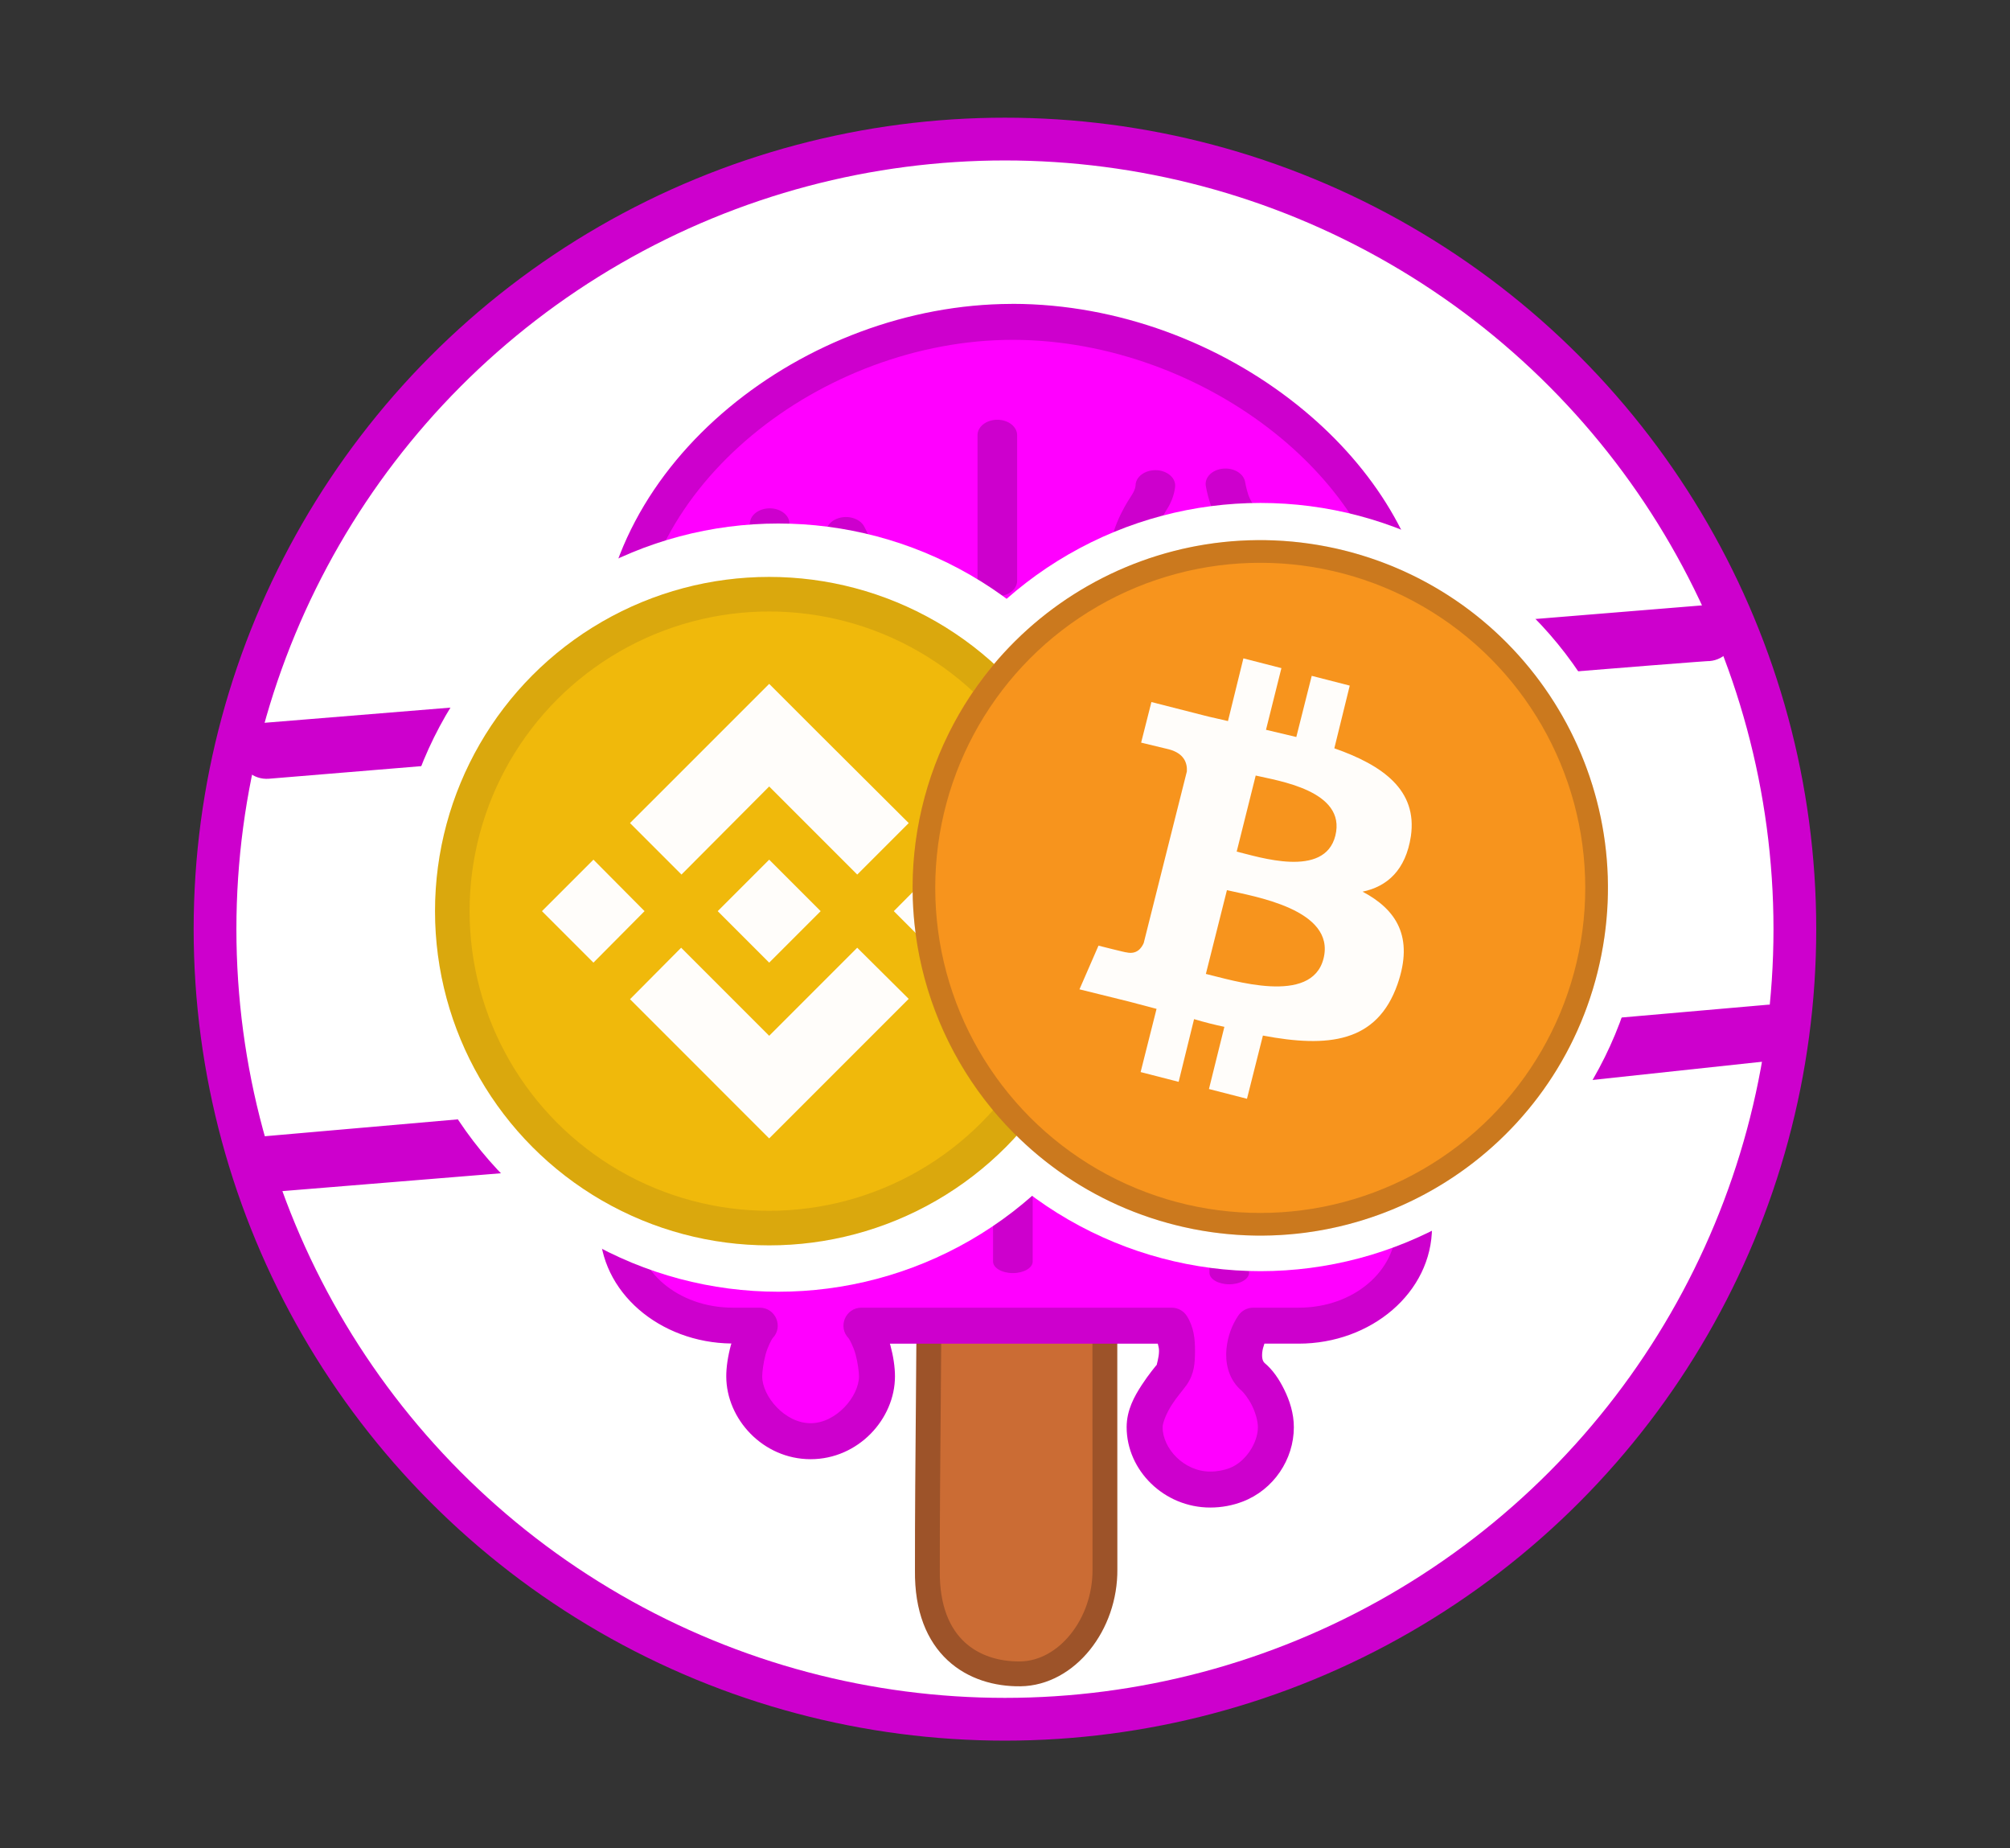 <?xml version="1.0" encoding="UTF-8"?>
<svg width="186" height="171" fill="none" version="1.1" xmlns="http://www.w3.org/2000/svg" xmlns:cc="http://creativecommons.org/ns#" xmlns:dc="http://purl.org/dc/elements/1.1/" xmlns:rdf="http://www.w3.org/1999/02/22-rdf-syntax-ns#">
 <rect width="100%" height="100%" fill="#333333" stroke="none"/>
 <g transform="matrix(.326 0 0 .326 -9.437 55.602)" fill="#fff" fill-rule="evenodd" stroke-width=".265">
  <circle cx="234.04" cy="85.757" r="121.7"/>
  <circle cx="403.76" cy="82.36" r="121.7"/>
 </g>
 <g>
  <circle cx="92.995" cy="85.963" r="73.097" fill="#fff" stop-color="#000000" stroke="#cd00cd" stroke-linecap="round" stroke-linejoin="round" stroke-width="3.956"/>
  <path d="m94.416 154.86c-4.291 0.052-8.685-2.451-8.598-9.572-0.011-10.281 0.197-21.153 0.16-31.474 0.263-0.011 1.074-0.014 2.378-0.014h11.538c1.304 0 2.344-2e-3 2.344-2e-3l0.01 31.375c0.052 5.121-3.541 9.635-7.831 9.687z" fill="#cb6c34" stop-color="#000000" stroke="#9d5329" stroke-linejoin="round" stroke-width="2.3" style="font-variation-settings:normal"/>
  <path d="m93.724 29.774c-18.412-0.012-36.599 14.104-36.599 31.44 0 0.432 0.011 0.863 0.031 1.295v4.219l19.277-1.689c1.186-0.876 2.552-1.636 3.981-1.942 4.263-0.912 5.342-0.63 7.095 0.066 0.389 0.154 0.779 0.445 1.152 0.805l42.183-3.696c-0.176-15.771-17.589-30.016-36.243-30.485-0.292-0.008-0.585-0.011-0.877-0.011zm37.124 69.242-73.691 6.457v8.028c0 5.066 4.762 9.145 10.678 9.145h2.469c-0.928 0.947-1.436 3.448-1.436 4.684 0 2.905 2.75 6.005 6.142 6.005 3.392 3e-5 6.142-3.1 6.142-6.005 0-1.236-0.508-3.737-1.436-4.684h28.708c0.679 1.108 0.622 3.644 0.028 4.518-0.379 0.532-2.532 2.879-2.532 4.878 0 2.98 2.719 5.768 6.072 5.768 0.853 1e-5 1.664-0.156 2.401-0.438 2.16-0.827 3.672-3.108 3.672-5.33 0-1.82-1.196-3.935-2.184-4.729-1.293-1.23-0.683-3.523 0.085-4.666h4.207c5.915 0 10.678-4.079 10.678-9.145z" fill="#f0f" stop-color="#000000" style="font-variation-settings:normal"/>
  <path d="m130.85 99.016-73.692 6.458v8.028c0 5.066 4.763 9.145 10.678 9.145h2.469c-0.928 0.947-1.436 3.448-1.436 4.684 7.6e-5 2.905 2.75 6.005 6.142 6.005 3.392 4e-5 6.142-3.1 6.142-6.005 0-1.236-0.508-3.737-1.436-4.684h28.708c0.679 1.108 0.621 3.644 0.028 4.518-0.379 0.532-2.532 2.879-2.532 4.878 0 2.98 2.719 5.768 6.073 5.768 0.853 1e-5 1.664-0.156 2.401-0.438 2.16-0.827 3.672-3.108 3.672-5.33 0-1.82-1.196-3.935-2.184-4.729-1.293-1.23-0.683-3.523 0.085-4.666h4.207c5.915 0 10.678-4.079 10.678-9.145z" fill="#f0f" stop-color="#000000" style="font-variation-settings:normal"/>
  <path d="m93.725 28.11c-0.047 8.4e-5 -0.094 0.002-0.14 6e-3 -9.583 0.029-19.014 3.678-26.128 9.594-7.149 5.944-11.996 14.255-11.996 23.504 0 0.432 0.011 0.864 0.031 1.295v1.829l-31.028 2.534c-1.429 0.117-2.492 1.369-2.376 2.798 0.117 1.429 1.37 2.493 2.799 2.376 0 0 133.74-11.063 133.31-10.886 1.429-0.117 2.492-1.369 2.376-2.798-0.11-1.344-1.23-2.381-2.579-2.385-0.073-8.5e-5 -0.146 0.003-0.219 0.009l-25.396 2.074c-0.799-7.655-5.274-14.722-11.663-20.048-6.995-5.831-16.337-9.645-26.075-9.889-0.306-0.008-0.612-0.012-0.918-0.012zm0 3.329c0.278 1.67e-4 0.557 0.004 0.836 0.011 8.917 0.224 17.608 3.767 24.028 9.119 5.842 4.87 9.714 11.184 10.43 17.766l-70.197 5.732v-1.557c-7.4e-5 -0.026 0-0.052 0-0.078-0.019-0.405-0.029-0.811-0.029-1.216 0-8.086 4.247-15.5 10.795-20.945 6.548-5.444 15.358-8.836 24.138-8.831zm-1.435 7.395c-1.013-2.58e-4 -1.834 0.638-1.833 1.424v13.48c0 0.786 0.821 1.424 1.833 1.423 1.012-1.67e-4 1.832-0.637 1.833-1.423v-13.48c0-0.786-0.82-1.424-1.833-1.424zm21.124 4.513c-0.081-4.25e-4 -0.162 0.003-0.242 0.011-1.004 0.098-1.716 0.809-1.591 1.59 0 0 0.11 0.689 0.366 1.49 0.243 0.759 0.429 1.633 1.453 2.44 0.013 0.018 0.027 0.038 0.038 0.064 0.059 0.138 0.133 0.381 0.18 0.669 0.094 0.575 0.084 1.333-0.114 2.002-0.198 0.669-0.562 1.221-1.074 1.576-0.512 0.355-1.198 0.61-2.558 0.563-1.9-0.065-2.637-0.453-3.03-0.84-0.393-0.387-0.568-0.996-0.488-1.807 0.159-1.622 1.365-3.572 1.667-4.046 0.699-1.099 0.727-2.122 0.727-2.122 0.011-0.786-0.801-1.43-1.813-1.439-1.012-0.008-1.841 0.622-1.853 1.408 0 0 8e-3 0.33-0.349 0.892-0.227 0.357-1.793 2.625-2.035 5.09-0.121 1.233 0.096 2.635 1.266 3.787 1.17 1.152 3.166 1.832 5.746 1.921 2.115 0.073 3.922-0.423 5.163-1.283 1.241-0.861 1.888-1.99 2.205-3.063 0.317-1.073 0.323-2.116 0.178-2.999-0.072-0.442-0.181-0.842-0.339-1.21-0.158-0.368-0.265-0.701-0.859-1.126 0.162 0.116-0.355-0.552-0.552-1.165-0.197-0.613-0.286-1.155-0.286-1.155-0.114-0.708-0.885-1.242-1.805-1.248zm-42.215 3.683c-0.938 0.01-1.714 0.569-1.8 1.294 0 0-0.023 0.186-0.057 0.401-0.03 0.191-0.088 0.389-0.071 0.364-0.046 0.071-0.11 0.169-0.19 0.294-0.173 0.271-0.406 0.647-0.652 1.095-0.49 0.897-1.041 2.079-1.267 3.376-0.226 1.297-0.14 2.781 0.96 4.07 3.145 2.689 9.201 3.557 12.191 0.593 1.235-1.286 1.418-2.839 1.323-4.259-0.19-2.841-1.658-5.538-1.658-5.538-0.383-0.728-1.452-1.077-2.389-0.78-0.937 0.297-1.387 1.128-1.004 1.856 0 0 1.247 2.467 1.39 4.609 0.072 1.071-0.175 1.964-0.602 2.409-0.427 0.445-1.032 0.778-3.011 0.626-2.026-0.155-2.778-0.612-3.185-1.09-0.407-0.477-0.54-1.216-0.382-2.115 0.157-0.9 0.593-1.886 1.008-2.644 0.207-0.379 0.407-0.702 0.56-0.942 0.077-0.12 0.141-0.218 0.194-0.3 0.053-0.082 0.03 0.061 0.2-0.356 0.167-0.409 0.179-0.649 0.222-0.917 0.043-0.268 0.07-0.495 0.07-0.495 0.092-0.783-0.651-1.476-1.659-1.547-0.052-0.004-0.103-0.005-0.155-0.005-0.012-9.1e-5 -0.024-9.1e-5 -0.037 0zm42.158 1.803c0-0.002 0.019 0.014 0.04 0.041-0.029-0.025-0.041-0.039-0.04-0.041zm50.439 44.112c-0.073-8.4e-5 -0.146 0.003-0.219 0.009l-139.11 12.171c-1.429 0.117-2.492 1.369-2.376 2.798 0.117 1.429 1.37 2.493 2.799 2.376l30.605-2.499v5.701c0 6.061 5.577 10.723 12.189 10.796-0.014 0.05-0.037 0.098-0.05 0.148-0.281 1.038-0.428 2.039-0.428 2.885 7.5e-5 3.955 3.4 7.67 7.806 7.67 4.406 5e-5 7.806-3.715 7.806-7.67 0-0.846-0.147-1.847-0.428-2.885-0.012-0.045-0.033-0.089-0.046-0.135h24.794c0.052 0.264 0.115 0.362 0.114 0.675 0 0.635-0.248 1.303-0.193 1.26-0.059 0.068-0.776 0.922-1.412 1.901-0.664 1.024-1.391 2.297-1.391 3.894 0 3.992 3.46 7.433 7.736 7.433 1.056 1e-5 2.07-0.194 2.996-0.548 2.872-1.099 4.741-3.907 4.741-6.884 0-1.274-0.384-2.456-0.893-3.486-0.49-0.992-1.067-1.831-1.825-2.466-0.167-0.171-0.258-0.45-0.205-0.977 0.026-0.255 0.105-0.539 0.199-0.802h3.167c6.681 0 12.343-4.7 12.343-10.809v-11.991l31.485-3.383c1.429-0.117 2.492-1.369 2.376-2.798-0.11-1.344-1.231-2.381-2.579-2.385zm-34.61 8.837v11.719c0 4.023-3.863 7.481-9.014 7.481h-4.206c-0.554 2e-5 -1.071 0.276-1.381 0.735-0.559 0.83-0.972 1.869-1.091 3.064-0.119 1.195 0.124 2.675 1.24 3.736 0.034 0.032 0.069 0.063 0.105 0.092 0.187 0.15 0.677 0.738 1.014 1.419 0.336 0.681 0.549 1.467 0.549 2.012 0 1.467-1.155 3.222-2.603 3.776-0.547 0.209-1.155 0.328-1.805 0.328-2.431-1e-5 -4.408-2.137-4.408-4.104 0-0.402 0.348-1.3 0.855-2.083 0.507-0.782 0.985-1.291 1.368-1.83 8e-3 -0.01 0.013-0.019 0.02-0.029 0.704-1.035 0.748-2.017 0.752-3.099 8e-3 -1.082-0.09-2.17-0.737-3.224-0.303-0.493-0.84-0.794-1.419-0.794h-28.709c-1.474 0-2.22 1.776-1.189 2.829 0.058 0.059 0.443 0.745 0.648 1.504 0.205 0.758 0.312 1.625 0.312 2.015-7.4e-5 1.855-2.1 4.341-4.478 4.341-2.378-6e-5 -4.478-2.486-4.478-4.341 7.7e-5 -0.39 0.108-1.257 0.313-2.015 0.205-0.758 0.591-1.445 0.648-1.504 1.032-1.054 0.285-2.829-1.19-2.829h-2.469c-5.151 0-9.013-3.458-9.013-7.481v-5.973zm-15.434 2.559c-1.012 0-1.833 0.479-1.833 1.071v12.336c0 0.591 0.821 1.07 1.833 1.07 1.012 0 1.833-0.479 1.834-1.07v-12.336c0-0.591-0.821-1.071-1.834-1.071zm-20.024 1.257c-1.012 0-1.833 0.479-1.833 1.07v10.043c0 0.591 0.82 1.071 1.833 1.071 1.013 0 1.834-0.479 1.833-1.071v-10.043c0-0.591-0.821-1.071-1.833-1.07zm-20.506 2.852c-1.012 0-1.833 0.479-1.833 1.07v7.154c0 0.591 0.821 1.07 1.833 1.07 1.012 0 1.832-0.479 1.833-1.07v-7.154c-7.7e-5 -0.591-0.821-1.07-1.833-1.07z" color="#000000" color-rendering="auto" dominant-baseline="auto" fill="#cd00cd" image-rendering="auto" shape-rendering="auto" solid-color="#000000" stop-color="#000000" style="font-feature-settings:normal;font-variant-alternates:normal;font-variant-caps:normal;font-variant-east-asian:normal;font-variant-ligatures:normal;font-variant-numeric:normal;font-variant-position:normal;font-variation-settings:normal;inline-size:0;isolation:auto;mix-blend-mode:normal;shape-margin:0;shape-padding:0;text-decoration-color:#000000;text-decoration-line:none;text-decoration-style:solid;text-indent:0;text-orientation:mixed;text-transform:none;white-space:normal"/>
 </g>
 <g transform="matrix(.292 0 0 .292 1.253 58.128)" fill="#fff" fill-rule="evenodd" stroke-width=".265">
  <circle cx="242.35" cy="88.502" r="121.7"/>
  <circle cx="395.17" cy="81.984" r="121.7"/>
 </g>
 <circle cx="71.177" cy="84.296" r="30.921" fill="#f0b90b" stroke-width="1.066"/>
 <path d="m59.646 84.296-4.731 4.764-4.764-4.764 4.764-4.764zm11.532-11.532 8.148 8.148 4.764-4.764-8.147-8.115-4.765-4.764-12.879 12.878 4.764 4.764zm16.263 6.768-4.731 4.764 4.764 4.764 4.731-4.764zm-16.263 16.296-8.147-8.148-4.731 4.764 12.878 12.879 12.911-12.911-4.764-4.731zm0-6.768 4.764-4.764-4.764-4.764-4.764 4.764z" fill="#fffdfa" stroke-width="1.066"/>
 <circle cx="71.177" cy="84.296" r="29.322" opacity=".1" stroke="#191326" stroke-width="3.199" style="mix-blend-mode:multiply"/>
 <path d="m147.84 89.917c-4.279 17.26-21.778 27.72-38.991 23.441-17.213-4.279-27.722-21.777-23.443-38.989 4.279-17.26 21.73-27.72 38.991-23.441 17.26 4.327 27.721 21.777 23.442 38.989z" fill="#f7941d" stroke-width=".74"/>
 <path d="m130.56 77.361c0.618-4.279-2.615-6.562-7.085-8.13l1.427-5.801-3.519-0.903-1.426 5.658-2.805-0.666 1.426-5.706-3.518-0.903-1.427 5.801c-0.761-0.19-1.521-0.333-2.235-0.523l-4.85-1.237-0.951 3.756 2.568 0.618c1.426 0.38 1.711 1.284 1.664 2.044l-1.664 6.609c0.095 0.047 0.237 0.047 0.38 0.095-0.096-0.047-0.238-0.047-0.38-0.095l-2.33 9.272c-0.19 0.428-0.618 1.094-1.617 0.856 0.048 0.047-2.567-0.618-2.567-0.618l-1.76 4.042 4.612 1.141 2.521 0.666-1.474 5.848 3.518 0.903 1.427-5.801c0.951 0.285 1.901 0.523 2.805 0.713l-1.427 5.753 3.519 0.903 1.474-5.848c6.039 1.141 10.556 0.666 12.458-4.755 1.521-4.375-0.096-6.895-3.234-8.559 2.282-0.476 3.995-1.997 4.47-5.135zm-8.084 11.317c-1.094 4.375-8.464 1.997-10.888 1.427l1.949-7.75c2.425 0.57 10.081 1.76 8.94 6.324zm1.094-11.364c-0.998 3.994-7.133 1.95-9.13 1.474l1.76-7.037c1.997 0.476 8.416 1.379 7.37 5.563z" fill="#fffdfa" stroke-width=".74"/>
 <circle cx="116.62" cy="82.143" r="31.124" opacity=".2" stroke="#191326" stroke-width="2.098" style="mix-blend-mode:multiply"/>
</svg>
